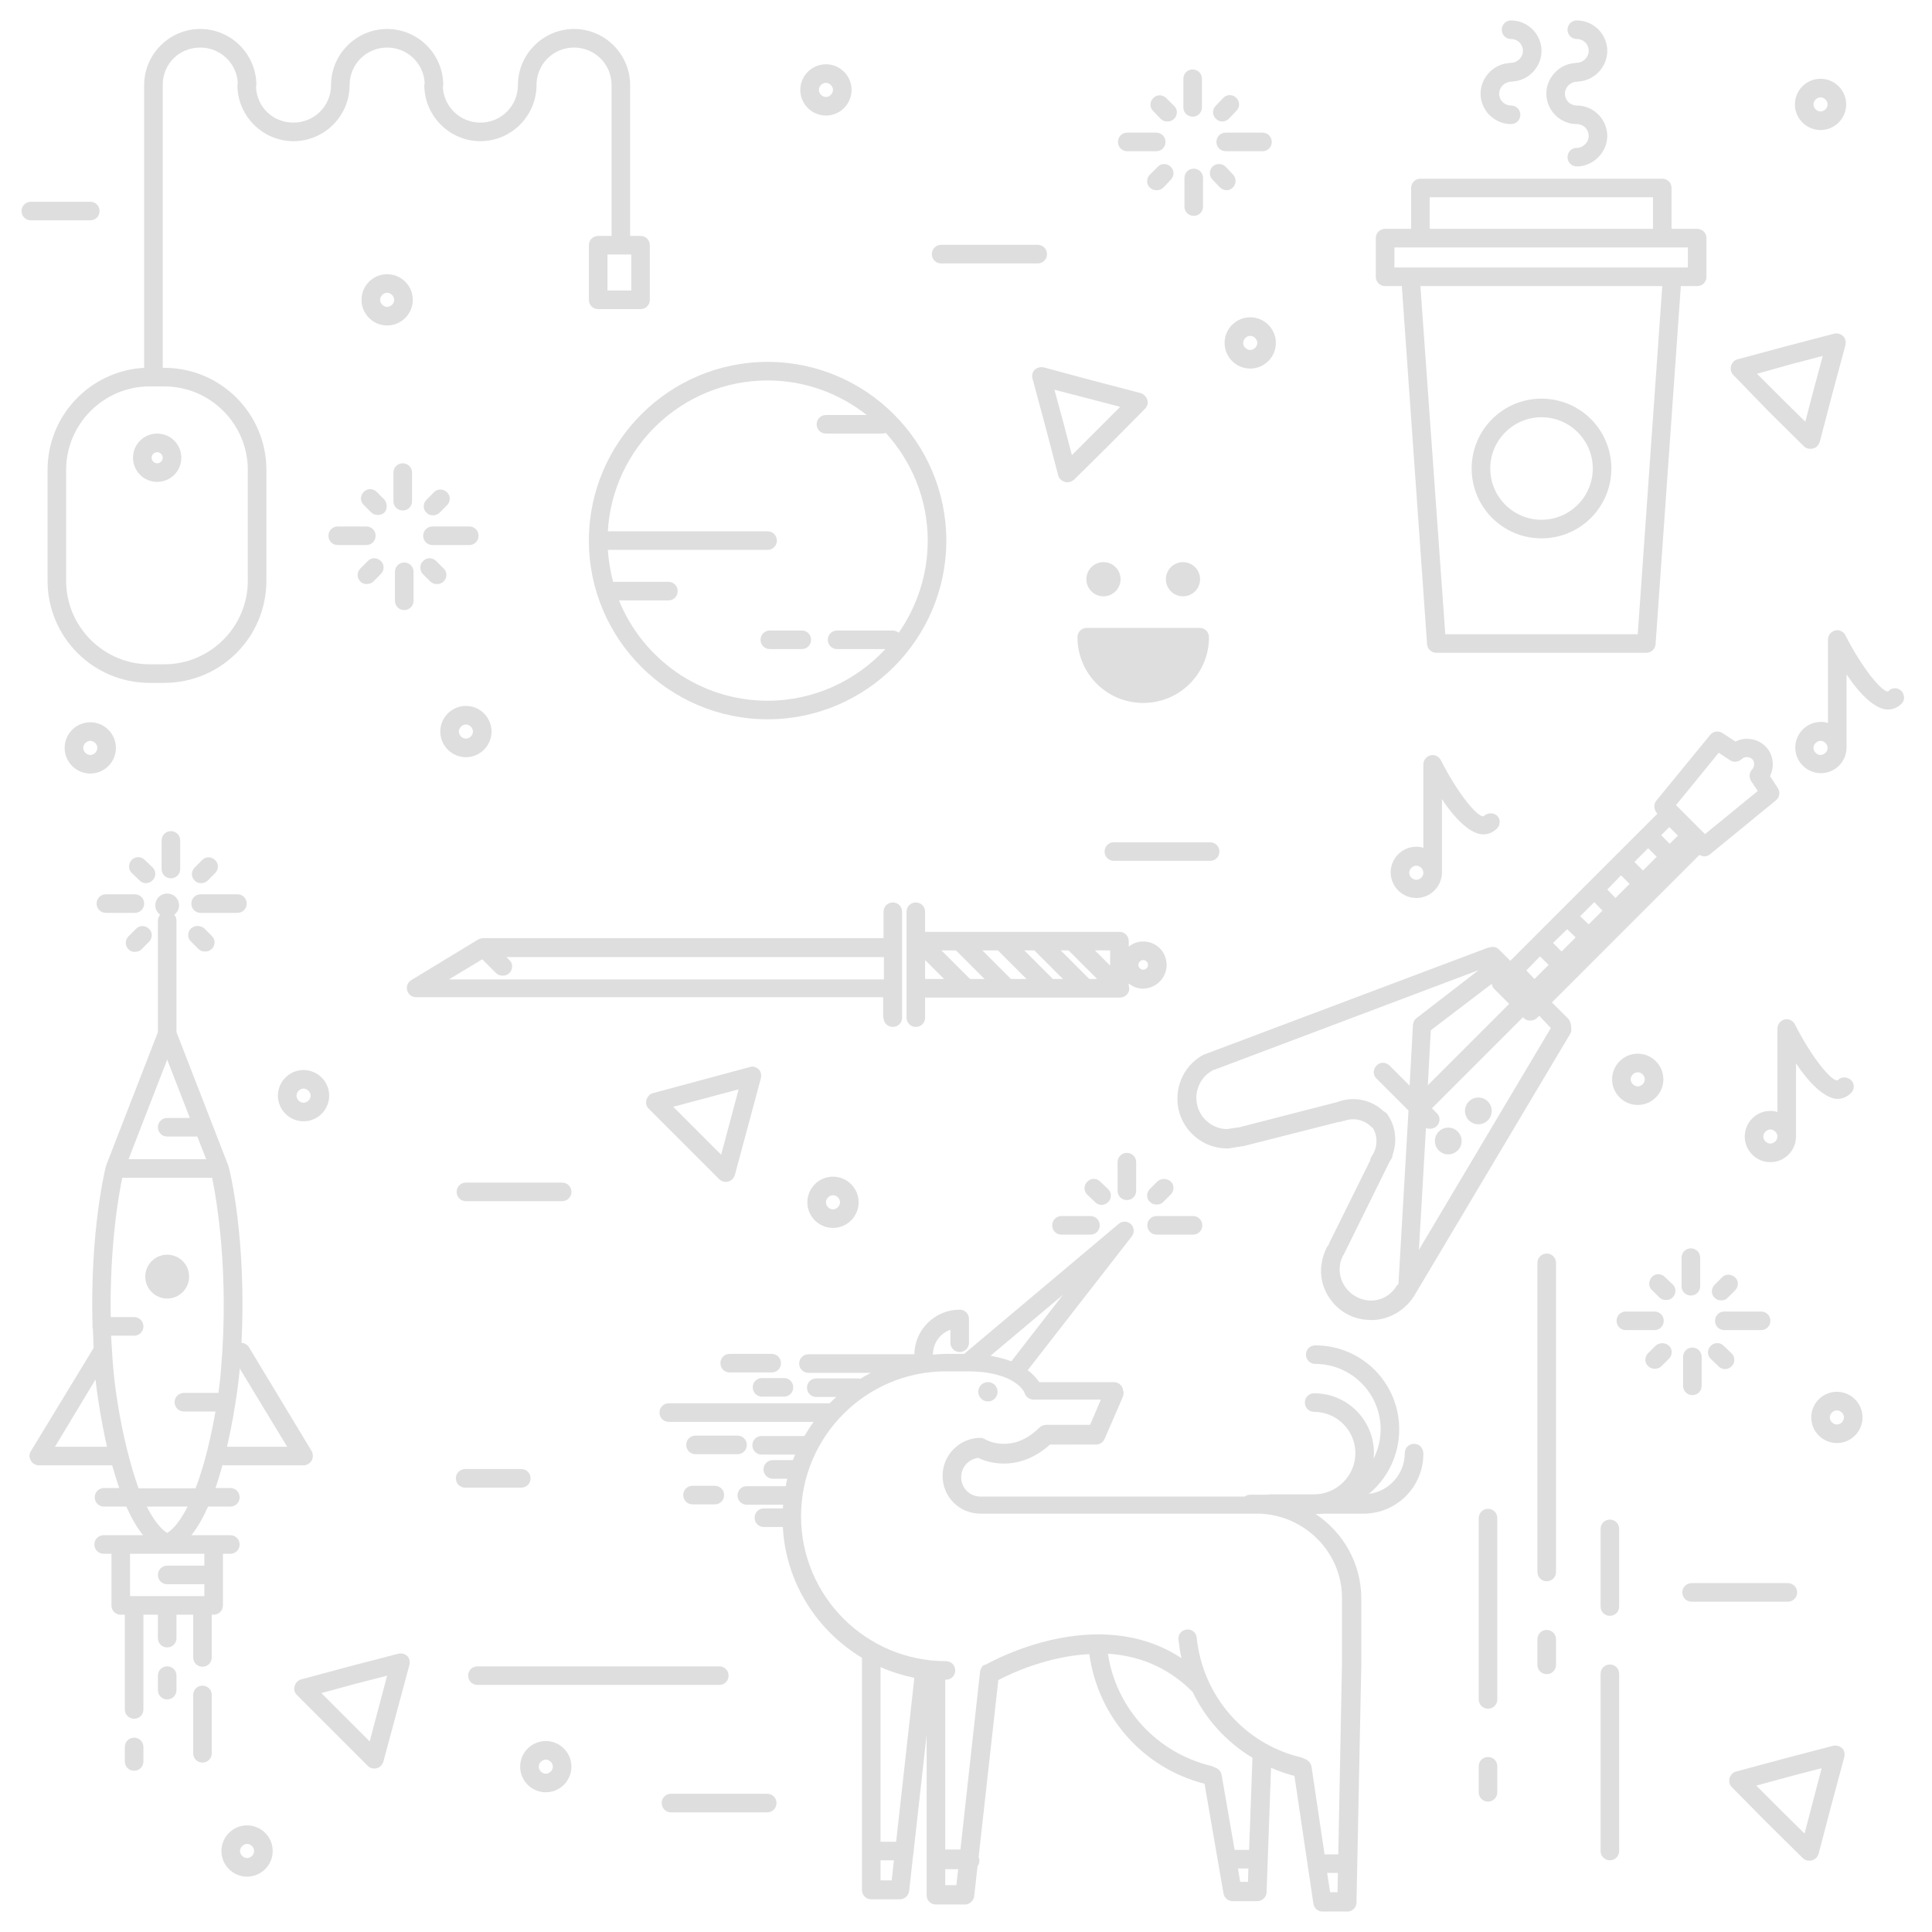 <?xml version="1.0" encoding="utf-8"?>
<!-- Generator: Adobe Illustrator 19.2.0, SVG Export Plug-In . SVG Version: 6.00 Build 0)  -->
<svg version="1.1" id="Layer_1" xmlns="http://www.w3.org/2000/svg" xmlns:xlink="http://www.w3.org/1999/xlink" x="0px" y="0px"
	 viewBox="0 0 520 520" style="enable-background:new 0 0 520 520;" xml:space="preserve">
<style type="text/css">
	.st0{opacity:0.15;}
	.st1{fill:#222222;}
</style>
<g class="st0">
	<path class="st1" d="M196.4,369.4h11.3c1.4,0,2.5-1.1,2.5-2.5s-1.1-2.5-2.5-2.5h-11.3c-1.4,0-2.5,1.1-2.5,2.5
		S195,369.4,196.4,369.4z"/>
	<path class="st1" d="M198.5,391.4c1.4,0,2.5-1.1,2.5-2.5s-1.1-2.5-2.5-2.5h-11.3c-1.4,0-2.5,1.1-2.5,2.5s1.1,2.5,2.5,2.5H198.5z"/>
	<path class="st1" d="M205.1,375.9h5.9c1.4,0,2.5-1.1,2.5-2.5s-1.1-2.5-2.5-2.5h-5.9c-1.4,0-2.5,1.1-2.5,2.5
		S203.7,375.9,205.1,375.9z"/>
	<path class="st1" d="M183.9,402.4c0,1.4,1.1,2.5,2.5,2.5h6c1.4,0,2.5-1.1,2.5-2.5s-1.1-2.5-2.5-2.5h-6
		C185,399.9,183.9,401,183.9,402.4z"/>
	<circle class="st1" cx="265.9" cy="374.6" r="2.6"/>
	<path class="st1" d="M285.7,327.3c-1.4,0-2.5,1.1-2.5,2.5s1.1,2.5,2.5,2.5h7.8c1.4,0,2.5-1.1,2.5-2.5s-1.1-2.5-2.5-2.5H285.7z"/>
	<path class="st1" d="M308.8,329.8c0,1.4,1.1,2.5,2.5,2.5h9.8c1.4,0,2.5-1.1,2.5-2.5s-1.1-2.5-2.5-2.5h-9.8
		C309.9,327.3,308.8,328.4,308.8,329.8z"/>
	<path class="st1" d="M300.8,312.8v7.7c0,1.4,1.1,2.5,2.5,2.5s2.5-1.1,2.5-2.5v-7.7c0-1.4-1.1-2.5-2.5-2.5S300.8,311.4,300.8,312.8z
		"/>
	<path class="st1" d="M311.5,318l-2,2c-1,1-1,2.6,0,3.5c0.5,0.5,1.1,0.7,1.8,0.7s1.3-0.2,1.8-0.7l2-2c1-1,1-2.6,0-3.5
		S312.5,317.1,311.5,318z"/>
	<path class="st1" d="M298.3,323.5c1-1,0.9-2.6-0.1-3.5l-2.1-2c-1-1-2.6-0.9-3.5,0.1c-1,1-0.9,2.6,0.1,3.5l2.1,2
		c0.5,0.5,1.1,0.7,1.7,0.7C297.2,324.3,297.8,324,298.3,323.5z"/>
	<path class="st1" d="M303.4,40.7h7.8c1.4,0,2.5-1.1,2.5-2.5s-1.1-2.5-2.5-2.5h-7.8c-1.4,0-2.5,1.1-2.5,2.5S302,40.7,303.4,40.7z"/>
	<path class="st1" d="M327.4,38.2c0,1.4,1.1,2.5,2.5,2.5h9.9c1.4,0,2.5-1.1,2.5-2.5s-1.1-2.5-2.5-2.5h-9.9
		C328.5,35.7,327.4,36.8,327.4,38.2z"/>
	<path class="st1" d="M321,31.4c1.4,0,2.5-1.1,2.5-2.5v-7.7c0-1.4-1.1-2.5-2.5-2.5s-2.5,1.1-2.5,2.5v7.7
		C318.5,30.3,319.6,31.4,321,31.4z"/>
	<path class="st1" d="M329,32.7c0.7,0,1.3-0.3,1.8-0.8l2-2.1c1-1,0.9-2.6-0.1-3.5c-1-1-2.6-0.9-3.5,0.1l-2,2.1c-1,1-0.9,2.6,0.1,3.5
		C327.8,32.5,328.4,32.7,329,32.7z"/>
	<path class="st1" d="M312.4,32c0.5,0.5,1.1,0.7,1.8,0.7s1.3-0.2,1.8-0.7c1-1,1-2.6,0-3.5l-2.1-2.1c-1-1-2.6-1-3.5,0
		c-1,1-1,2.6,0,3.5L312.4,32z"/>
	<path class="st1" d="M321.3,45.4c-1.4,0-2.5,1.1-2.5,2.5v7.7c0,1.4,1.1,2.5,2.5,2.5s2.5-1.1,2.5-2.5v-7.7
		C323.8,46.5,322.7,45.4,321.3,45.4z"/>
	<path class="st1" d="M315.1,48.4c1-1,1-2.6,0-3.5c-1-1-2.6-1-3.5,0l-2.1,2.1c-1,1-1,2.6,0,3.5c0.5,0.5,1.1,0.7,1.8,0.7
		s1.3-0.2,1.8-0.7L315.1,48.4z"/>
	<path class="st1" d="M328.3,50.4c0.5,0.5,1.2,0.8,1.8,0.8c0.6,0,1.2-0.2,1.7-0.7c1-1,1-2.5,0.1-3.5l-2-2.1c-1-1-2.5-1-3.5-0.1
		c-1,1-1,2.5-0.1,3.5L328.3,50.4z"/>
	<path class="st1" d="M447.8,355.5c0-1.4-1.1-2.5-2.5-2.5h-7.7c-1.4,0-2.5,1.1-2.5,2.5s1.1,2.5,2.5,2.5h7.7
		C446.7,358,447.8,356.9,447.8,355.5z"/>
	<path class="st1" d="M476.5,355.5c0-1.4-1.1-2.5-2.5-2.5h-9.9c-1.4,0-2.5,1.1-2.5,2.5s1.1,2.5,2.5,2.5h9.9
		C475.4,358,476.5,356.9,476.5,355.5z"/>
	<path class="st1" d="M455.1,348.7c1.4,0,2.5-1.1,2.5-2.5v-7.7c0-1.4-1.1-2.5-2.5-2.5s-2.5,1.1-2.5,2.5v7.7
		C452.6,347.6,453.7,348.7,455.1,348.7z"/>
	<path class="st1" d="M465,349.3l2-2c1-1,1-2.6,0-3.5s-2.6-1-3.5,0l-2,2c-1,1-1,2.6,0,3.5c0.5,0.5,1.1,0.7,1.8,0.7
		S464.5,349.8,465,349.3z"/>
	<path class="st1" d="M448.1,343.7c-1-1-2.6-1-3.5,0s-1,2.6,0,3.5l2,2c0.5,0.5,1.1,0.7,1.8,0.7s1.3-0.2,1.8-0.7c1-1,1-2.6,0-3.5
		L448.1,343.7z"/>
	<path class="st1" d="M455.5,362.7c-1.4,0-2.5,1.1-2.5,2.5v7.8c0,1.4,1.1,2.5,2.5,2.5s2.5-1.1,2.5-2.5v-7.8
		C458,363.8,456.9,362.7,455.5,362.7z"/>
	<path class="st1" d="M445.6,362.2l-2,2c-1,1-1,2.6,0,3.5c0.5,0.5,1.1,0.7,1.8,0.7s1.3-0.2,1.8-0.7l2-2c1-1,1-2.6,0-3.5
		S446.6,361.3,445.6,362.2z"/>
	<path class="st1" d="M460.5,365.8l2.1,2c0.5,0.5,1.1,0.7,1.7,0.7c0.7,0,1.3-0.3,1.8-0.8c1-1,0.9-2.6-0.1-3.5l-2.1-2
		c-1-1-2.6-0.9-3.5,0.1C459.4,363.3,459.5,364.9,460.5,365.8z"/>
	<path class="st1" d="M90.9,146.7h7.7c1.4,0,2.5-1.1,2.5-2.5s-1.1-2.5-2.5-2.5h-7.7c-1.4,0-2.5,1.1-2.5,2.5S89.5,146.7,90.9,146.7z"
		/>
	<path class="st1" d="M116.4,146.7h9.9c1.4,0,2.5-1.1,2.5-2.5s-1.1-2.5-2.5-2.5h-9.9c-1.4,0-2.5,1.1-2.5,2.5S115,146.7,116.4,146.7z
		"/>
	<path class="st1" d="M108.4,137.4c1.4,0,2.5-1.1,2.5-2.5v-7.7c0-1.4-1.1-2.5-2.5-2.5s-2.5,1.1-2.5,2.5v7.7
		C105.9,136.3,107,137.4,108.4,137.4z"/>
	<path class="st1" d="M116.5,138.7c0.6,0,1.3-0.2,1.8-0.7l2-2c1-1,1-2.6,0-3.5c-1-1-2.6-1-3.5,0l-2,2c-1,1-1,2.6,0,3.5
		C115.2,138.5,115.9,138.7,116.5,138.7z"/>
	<path class="st1" d="M103.4,134.4l-2-2c-1-1-2.6-1-3.5,0c-1,1-1,2.6,0,3.5l2,2c0.5,0.5,1.1,0.7,1.8,0.7s1.3-0.2,1.8-0.7
		C104.3,137,104.3,135.4,103.4,134.4z"/>
	<path class="st1" d="M108.8,164.2c1.4,0,2.5-1.1,2.5-2.5v-7.8c0-1.4-1.1-2.5-2.5-2.5s-2.5,1.1-2.5,2.5v7.8
		C106.3,163.1,107.4,164.2,108.8,164.2z"/>
	<path class="st1" d="M98.7,157.2c0.6,0,1.3-0.2,1.8-0.7l2-2c1-1,1-2.6,0-3.5c-1-1-2.6-1-3.5,0l-2,2c-1,1-1,2.6,0,3.5
		C97.4,157,98.1,157.2,98.7,157.2z"/>
	<path class="st1" d="M113.8,154.5l2,2c0.5,0.5,1.1,0.7,1.8,0.7s1.3-0.2,1.8-0.7c1-1,1-2.6,0-3.5l-2-2c-1-1-2.6-1-3.5,0
		C112.9,151.9,112.9,153.5,113.8,154.5z"/>
	<path class="st1" d="M28.5,245.7h7.8c1.4,0,2.5-1.1,2.5-2.5s-1.1-2.5-2.5-2.5h-7.8c-1.4,0-2.5,1.1-2.5,2.5S27.1,245.7,28.5,245.7z"
		/>
	<path class="st1" d="M66.4,243.2c0-1.4-1.1-2.5-2.5-2.5H54c-1.4,0-2.5,1.1-2.5,2.5s1.1,2.5,2.5,2.5h9.9
		C65.3,245.7,66.4,244.6,66.4,243.2z"/>
	<path class="st1" d="M43.5,226.2v7.7c0,1.4,1.1,2.5,2.5,2.5s2.5-1.1,2.5-2.5v-7.7c0-1.4-1.1-2.5-2.5-2.5S43.5,224.8,43.5,226.2z"/>
	<path class="st1" d="M54.1,237.7c0.6,0,1.3-0.2,1.8-0.7l2-2c1-1,1-2.6,0-3.5c-1-1-2.6-1-3.5,0l-2,2c-1,1-1,2.6,0,3.5
		C52.8,237.5,53.5,237.7,54.1,237.7z"/>
	<path class="st1" d="M41,233.4l-2.1-2c-1-1-2.6-0.9-3.5,0.1s-0.9,2.6,0.1,3.5l2.1,2c0.5,0.5,1.1,0.7,1.7,0.7c0.7,0,1.3-0.3,1.8-0.8
		C42.1,235.9,42,234.3,41,233.4z"/>
	<path class="st1" d="M36.3,256.2c0.6,0,1.3-0.2,1.8-0.7l2-2c1-1,1-2.6,0-3.5c-1-1-2.6-1-3.5,0l-2,2c-1,1-1,2.6,0,3.5
		C35,256,35.7,256.2,36.3,256.2z"/>
	<path class="st1" d="M51.4,249.9c-1,1-1,2.6,0,3.5l2,2c0.5,0.5,1.1,0.7,1.8,0.7s1.3-0.2,1.8-0.7c1-1,1-2.6,0-3.5l-2-2
		C54,249,52.4,249,51.4,249.9z"/>
	<path class="st1" d="M380.6,388.6c-1.4,0-2.5,1.1-2.5,2.5c0,5.6-4.2,10.3-9.7,11c5-4.1,8.2-10.4,8.2-17.4
		c0-12.5-10.1-22.6-22.6-22.6c-1.4,0-2.5,1.1-2.5,2.5s1.1,2.5,2.5,2.5c9.7,0,17.6,7.9,17.6,17.6c0,2.8-0.7,5.5-1.9,7.9
		c0-0.5,0.1-1,0.1-1.5c0-8.9-7.2-16.1-16.1-16.1c-1.4,0-2.5,1.1-2.5,2.5s1.1,2.5,2.5,2.5c6.1,0,11.1,5,11.1,11.1
		c0,6.1-5,11.1-11.1,11.1h-11.8c-0.2,0-0.4,0-0.7,0.1h-4.7c-0.6,0-1.1,0.2-1.5,0.5h-71.1c-2.9,0-5.2-2.3-5.2-5.2
		c0-2.7,2-4.9,4.6-5.2c3.9,1.9,11.8,3.2,19.3-3.6H295c1,0,1.9-0.6,2.3-1.5l4.9-11.3c0.2-0.6,0.3-1.2,0.1-1.7
		c-0.1-1.3-1.2-2.3-2.5-2.3h-20.1c-0.6-0.9-1.6-2.1-3.1-3.2l28-36c0.8-1,0.7-2.4-0.2-3.3c-0.9-0.9-2.4-0.9-3.3-0.1l-41.6,35h-4.8
		c-1.2,0-2.4,0.1-3.6,0.2c0-3.1,1.9-5.7,4.7-6.7v3.5c0,1.4,1.1,2.5,2.5,2.5s2.5-1.1,2.5-2.5v-6.4c0-1.4-1.1-2.5-2.5-2.5
		c-6.7,0-12.1,5.4-12.2,12c0,0,0,0,0,0h-28.5c-1.4,0-2.5,1.1-2.5,2.5s1.1,2.5,2.5,2.5h16.8c-0.9,0.5-1.9,1-2.8,1.6
		c-0.2,0-0.4-0.1-0.6-0.1h-11.3c-1.4,0-2.5,1.1-2.5,2.5s1.1,2.5,2.5,2.5h5.4c-0.6,0.5-1.2,1.1-1.8,1.7h-43.3c-1.4,0-2.5,1.1-2.5,2.5
		s1.1,2.5,2.5,2.5H219c-0.9,1.2-1.7,2.5-2.5,3.8H205c-1.4,0-2.5,1.1-2.5,2.5s1.1,2.5,2.5,2.5h9c-0.2,0.5-0.4,1-0.6,1.5H208
		c-1.4,0-2.5,1.1-2.5,2.5s1.1,2.5,2.5,2.5h3.9c-0.2,0.7-0.3,1.3-0.4,2H201c-1.4,0-2.5,1.1-2.5,2.5s1.1,2.5,2.5,2.5h9.8
		c0,0.3-0.1,0.7-0.1,1h-5.1c-1.4,0-2.5,1.1-2.5,2.5s1.1,2.5,2.5,2.5h5.1c0.8,15,9.2,27.9,21.3,35.2v62.5c0,1.4,1.1,2.5,2.5,2.5h7.7
		c1.3,0,2.3-1,2.5-2.2l1.1-10c0.1-0.2,0.1-0.4,0.1-0.6c0,0,0-0.1,0-0.1l3.5-31.3v43.1c0,1.4,1.1,2.5,2.5,2.5h7.8
		c1.3,0,2.3-1,2.5-2.2l0.9-8.1c0.3-0.4,0.5-0.9,0.5-1.5c0-0.4-0.1-0.7-0.2-1l5.3-47.6c3.2-1.7,13.1-6.4,24.5-7
		c2.3,16.9,14.5,30.7,31,34.9l5.1,29.5c0.2,1.2,1.2,2.1,2.5,2.1h6.6c1.3,0,2.5-1.1,2.5-2.4l1.2-33.5c2,0.9,4.1,1.6,6.3,2.2l5.1,34.4
		c0.2,1.2,1.2,2.1,2.5,2.1h6.6c1.4,0,2.5-1.1,2.5-2.4l1.3-64.4v-17.4c0-9.5-4.9-17.9-12.3-22.8h0.1c0.7,0,1.4,0,2.1-0.1H367
		c8.9,0,16.1-7.2,16.1-16.1C383.1,389.7,382,388.6,380.6,388.6z M272.2,366.4c-1.6-0.6-3.4-1.1-5.6-1.5l19.5-16.4L272.2,366.4z
		 M246.1,451.6l-4.9,44.1H237v-47C239.9,450,242.9,450.9,246.1,451.6z M237,506.1v-5.4h3.6l-0.6,5.4H237z M254.4,507.4v-4.3h3.5
		l-0.5,4.3H254.4z M333.8,506.5l-0.6-3.6h2.8l-0.1,3.6H333.8z M336.2,497.9h-3.9l-3.5-20.2c-0.2-1-1-1.8-1.9-2
		c-0.3-0.2-0.5-0.3-0.9-0.4c-14.6-3.5-25.6-15.5-27.8-30.2c7.7,0.5,15.7,3.2,22.6,10.1c0.1,0.1,0.1,0.1,0.2,0.2
		c3.5,7.3,9.1,13.5,16.1,17.7L336.2,497.9z M358,509.3l-0.8-5.2h2.9l-0.1,5.2H358z M361.2,430.1l0,17.3l-1,51.7h-3.7l-3.5-23.6
		c-0.2-1-0.9-1.8-1.9-2.1c-0.3-0.2-0.6-0.3-0.9-0.4c-15.3-3.6-26.5-16.6-28.1-32.2c-0.1-1.4-1.4-2.4-2.7-2.2
		c-1.4,0.1-2.4,1.4-2.2,2.7c0.2,1.7,0.4,3.4,0.8,5c-22.5-14.8-50.5,0.5-52.8,1.8c0,0,0,0-0.1,0c0,0-0.1,0-0.1,0c0,0,0,0-0.1,0
		c-0.1,0.1-0.2,0.1-0.3,0.2c0,0-0.1,0.1-0.1,0.1c-0.1,0.1-0.1,0.1-0.2,0.2c0,0.1-0.1,0.1-0.1,0.2c0,0.1-0.1,0.2-0.1,0.2
		c0,0.1-0.1,0.1-0.1,0.2c0,0.1-0.1,0.1-0.1,0.2c0,0.1,0,0.2-0.1,0.3c0,0.1,0,0.1,0,0.1l-5.3,48h-4.1v-45.7c0.1,0,0.1,0,0.2,0
		c1.4,0,2.5-1.1,2.5-2.5s-1.1-2.5-2.5-2.5c-21.5,0-39-17.5-39-39s17.5-39,39-39h5.7c13.1,0,15.5,5.7,15.5,5.9c0.3,1,1.3,1.7,2.4,1.7
		h18.1l-2.9,6.8h-11.8c-0.7,0-1.3,0.3-1.8,0.7c-7.3,7.3-14.4,3.4-14.6,3.2c-0.4-0.2-0.8-0.4-1.3-0.4c-5.6,0-10.2,4.6-10.2,10.2
		c0,5.7,4.5,10.2,10.2,10.2h75C351.2,407.8,361.2,417.8,361.2,430.1z"/>
	<path class="st1" d="M422.1,274.2l-4.4-4.4l39.7-39.7c0.4,0.2,0.8,0.4,1.3,0.4c0.6,0,1.1-0.2,1.6-0.6l17.7-14.5
		c1-0.8,1.2-2.2,0.5-3.3l-2.1-3.2c1.3-2.6,0.9-6-1.3-8.1c-2.2-2.1-5.5-2.5-8-1.2l-3.5-2.3c-1.1-0.7-2.5-0.5-3.3,0.5l-14.5,17.7
		c-0.8,1-0.7,2.4,0.2,3.4l0.1,0.1l-39.6,39.6l-3-3c-0.7-0.7-1.6-0.9-2.5-0.6c-0.2,0-0.4,0.1-0.6,0.1l-74.9,28.2l-0.3,0.1
		c-0.3,0.1-0.5,0.2-0.7,0.3c-0.2,0-0.4,0.1-0.6,0.2c-4.3,2.3-7,6.8-7,11.8c0,7.4,6,13.4,13.4,13.4c0.1,0,0.3,0,0.4,0l3.7-0.6
		c0.1,0,0.1,0,0.2,0l25.6-6.5c0.4,0,0.8-0.1,1.1-0.2c0.1-0.1,0.2-0.1,0.3-0.1c0,0,0.1,0,0.1,0l1-0.3c0,0,0.1,0,0.1,0
		c2.2-0.5,4.6,0.2,6.3,1.9c0.1,0.1,0.3,0.2,0.4,0.3c1.4,2.3,1.3,5.3-0.3,7.6c-0.2,0.3-0.4,0.7-0.4,1.1l-10.9,22l-0.4,0.9
		c-0.1,0.2-0.3,0.3-0.4,0.5c-0.6,1.3-1.1,2.6-1.3,3.9c-0.7,3.5,0.1,7.1,2.2,10c2,2.9,5.1,4.9,8.7,5.5c0.8,0.1,1.6,0.2,2.3,0.2
		c4.1,0,8-1.9,10.6-5.1c0.1-0.1,0.2-0.3,0.3-0.4l0,0c0.1-0.1,0.2-0.2,0.3-0.4l0.2-0.3c0,0,0-0.1,0.1-0.1l42.1-70.7
		c0.3-0.5,0.4-1.1,0.3-1.6C422.9,275.6,422.6,274.8,422.1,274.2z M417.4,276.7l-35.5,59.7l1.9-32.8c0.3,0.2,0.7,0.2,1.1,0.2
		c0.6,0,1.3-0.2,1.8-0.7c1-1,1-2.6,0-3.5l-1.3-1.3l24.5-24.5l0.2,0.2c0.5,0.5,1.1,0.7,1.8,0.7s1.3-0.3,1.8-0.7l0.6-0.6L417.4,276.7z
		 M414.5,257.4l2.3,2.3l-3.8,3.8l-2.2-2.3L414.5,257.4z M421.8,250.1l2.3,2.2l-3.8,3.8l-2.3-2.3L421.8,250.1z M429.1,242.8l2.2,2.3
		l-3.7,3.7l-2.3-2.2L429.1,242.8z M436.3,235.6l2.3,2.3l-3.8,3.8l-2.2-2.3L436.3,235.6z M443.6,228.3l2.3,2.3l-3.7,3.7l-2.3-2.3
		L443.6,228.3z M449.4,227.1l-2.3-2.3l2.2-2.2l2.3,2.3L449.4,227.1z M401.5,264.8c0.1,0.5,0.3,1,0.7,1.4l4,4l-21.9,21.9l0.8-14.8
		L401.5,264.8z M462.6,202.6l3,2c1,0.7,2.3,0.5,3.2-0.3c0.7-0.7,2-0.7,2.8,0c0.7,0.7,0.7,2,0,2.8c-0.8,0.8-0.9,2.1-0.3,3.1l1.8,2.7
		l-14.2,11.6l-7.8-7.8L462.6,202.6z M367.5,349.9c-4.6-0.9-7.6-5.2-6.8-9.7c0.1-0.7,0.4-1.5,0.8-2.3c0.1-0.1,0.2-0.3,0.3-0.5
		l12.2-24.7l0.5-0.8c0.2-0.3,0.3-0.6,0.3-1c1.3-3.7,0.9-7.7-1.4-11c-0.3-0.4-0.6-0.6-1-0.8c-3.4-3.2-8.2-4.1-12.4-2.5l-26.4,6.8
		l-3.4,0.5c-4.5-0.1-8.2-3.8-8.2-8.4c0-3.1,1.7-6,4.4-7.4c0,0,0.1-0.1,0.1-0.1c0,0,0,0,0,0l0.4-0.1c0.1,0,0.2-0.1,0.3-0.1l70.8-26.7
		L381.3,274c-0.6,0.4-0.9,1.1-1,1.8l-0.9,16.4l-5.4-5.4c-1-1-2.6-1-3.5,0c-1,1-1,2.6,0,3.5l8.6,8.6l-2.7,46.6l-0.3,0.4l-0.1,0.1
		c-0.2,0.2-0.4,0.5-0.5,0.7c0,0,0,0,0,0C373.6,349.3,370.5,350.5,367.5,349.9z"/>
	<circle class="st1" cx="389.8" cy="307.1" r="3.6"/>
	<circle class="st1" cx="397.9" cy="299" r="3.6"/>
	<path class="st1" d="M328.2,229.2c0-1.4-1.1-2.5-2.5-2.5h-25.9c-1.4,0-2.5,1.1-2.5,2.5s1.1,2.5,2.5,2.5h25.9
		C327.1,231.7,328.2,230.6,328.2,229.2z"/>
	<path class="st1" d="M24.3,59.3c1.4,0,2.5-1.1,2.5-2.5s-1.1-2.5-2.5-2.5h-16c-1.4,0-2.5,1.1-2.5,2.5s1.1,2.5,2.5,2.5H24.3z"/>
	<path class="st1" d="M196.1,451c0-1.4-1.1-2.5-2.5-2.5h-65.1c-1.4,0-2.5,1.1-2.5,2.5s1.1,2.5,2.5,2.5h65.1
		C195,453.5,196.1,452.4,196.1,451z"/>
	<path class="st1" d="M125.4,318.3c-1.4,0-2.5,1.1-2.5,2.5s1.1,2.5,2.5,2.5h25.9c1.4,0,2.5-1.1,2.5-2.5s-1.1-2.5-2.5-2.5H125.4z"/>
	<path class="st1" d="M483.7,428.6c0-1.4-1.1-2.5-2.5-2.5h-25.9c-1.4,0-2.5,1.1-2.5,2.5s1.1,2.5,2.5,2.5h25.9
		C482.6,431.1,483.7,430,483.7,428.6z"/>
	<path class="st1" d="M206.5,482.8h-25.9c-1.4,0-2.5,1.1-2.5,2.5s1.1,2.5,2.5,2.5h25.9c1.4,0,2.5-1.1,2.5-2.5
		S207.9,482.8,206.5,482.8z"/>
	<path class="st1" d="M253.3,70.9h26c1.4,0,2.5-1.1,2.5-2.5s-1.1-2.5-2.5-2.5h-26c-1.4,0-2.5,1.1-2.5,2.5S251.9,70.9,253.3,70.9z"/>
	<path class="st1" d="M142.8,397.9c0-1.4-1.1-2.5-2.5-2.5h-15.1c-1.4,0-2.5,1.1-2.5,2.5s1.1,2.5,2.5,2.5h15.1
		C141.7,400.4,142.8,399.3,142.8,397.9z"/>
	<path class="st1" d="M511.8,186c-1-1-2.6-1-3.5,0c-0.1,0.1-0.1,0.1-0.1,0.1c-1.6,0.3-7.1-6.4-11.5-15.1c-0.5-1-1.7-1.6-2.8-1.3
		c-1.1,0.3-1.9,1.3-1.9,2.4v22.5c-0.6-0.2-1.2-0.3-1.9-0.3c-3.8,0-6.9,3.1-6.9,6.9s3.1,6.9,6.9,6.9s6.9-3.1,6.9-6.9v-19.7
		c5.3,8,9.1,9.2,10.3,9.4c1.7,0.3,3.3-0.3,4.5-1.5C512.7,188.6,512.7,187,511.8,186z M490,203.2c-1,0-1.9-0.9-1.9-1.9
		s0.9-1.9,1.9-1.9s1.9,0.9,1.9,1.9S491,203.2,490,203.2z"/>
	<path class="st1" d="M399.4,219.6c-0.1,0.1-0.1,0.1-0.1,0.1c-1.7,0.3-7.1-6.4-11.5-15.1c-0.5-1-1.7-1.6-2.8-1.3
		c-1.1,0.3-1.9,1.3-1.9,2.4v22.5c-0.6-0.2-1.2-0.3-1.9-0.3c-3.8,0-6.9,3.1-6.9,6.9s3.1,6.9,6.9,6.9s6.9-3.1,6.9-6.9v-19.7
		c5.3,8,9.1,9.2,10.3,9.4c1.7,0.3,3.3-0.3,4.5-1.5c1-1,1-2.6,0-3.5C402,218.7,400.4,218.7,399.4,219.6z M381.2,236.8
		c-1,0-1.9-0.9-1.9-1.9s0.9-1.9,1.9-1.9c1,0,1.9,0.9,1.9,1.9S382.2,236.8,381.2,236.8z"/>
	<path class="st1" d="M483.4,305.9v-19.7c5.3,8,9.1,9.2,10.3,9.5c1.7,0.3,3.3-0.3,4.5-1.5c1-1,1-2.6,0-3.5s-2.6-1-3.5,0
		c-0.1,0.1-0.1,0.1-0.1,0.1c-1.7,0.3-7.1-6.4-11.5-15.1c-0.5-1-1.7-1.6-2.8-1.3c-1.1,0.3-1.9,1.3-1.9,2.4v22.5
		c-0.6-0.2-1.2-0.3-1.9-0.3c-3.8,0-6.9,3.1-6.9,6.9s3.1,6.9,6.9,6.9S483.4,309.7,483.4,305.9z M474.6,305.9c0-1,0.9-1.9,1.9-1.9
		s1.9,0.9,1.9,1.9c0,1-0.9,1.9-1.9,1.9S474.6,306.9,474.6,305.9z"/>
	<path class="st1" d="M336.5,85.4c-3.8,0-6.9,3.1-6.9,6.9s3.1,6.9,6.9,6.9s6.9-3.1,6.9-6.9S340.3,85.4,336.5,85.4z M336.5,94.2
		c-1,0-1.9-0.9-1.9-1.9s0.9-1.9,1.9-1.9s1.9,0.9,1.9,1.9S337.5,94.2,336.5,94.2z"/>
	<path class="st1" d="M494.4,374.6c-3.8,0-6.9,3.1-6.9,6.9s3.1,6.9,6.9,6.9s6.9-3.1,6.9-6.9S498.2,374.6,494.4,374.6z M494.4,383.4
		c-1,0-1.9-0.9-1.9-1.9s0.9-1.9,1.9-1.9c1,0,1.9,0.9,1.9,1.9S495.4,383.4,494.4,383.4z"/>
	<path class="st1" d="M433.9,290.5c0,3.8,3.1,6.9,6.9,6.9s6.9-3.1,6.9-6.9s-3.1-6.9-6.9-6.9S433.9,286.7,433.9,290.5z M442.7,290.5
		c0,1-0.9,1.9-1.9,1.9c-1,0-1.9-0.9-1.9-1.9s0.9-1.9,1.9-1.9C441.8,288.6,442.7,289.5,442.7,290.5z"/>
	<path class="st1" d="M81.7,288c-3.8,0-6.9,3.1-6.9,6.9s3.1,6.9,6.9,6.9s6.9-3.1,6.9-6.9S85.5,288,81.7,288z M81.7,296.8
		c-1,0-1.9-0.9-1.9-1.9c0-1,0.9-1.9,1.9-1.9s1.9,0.9,1.9,1.9C83.6,295.9,82.7,296.8,81.7,296.8z"/>
	<path class="st1" d="M125.4,203.8c3.8,0,6.9-3.1,6.9-6.9s-3.1-6.9-6.9-6.9s-6.9,3.1-6.9,6.9S121.6,203.8,125.4,203.8z M125.4,195
		c1,0,1.9,0.9,1.9,1.9s-0.9,1.9-1.9,1.9s-1.9-0.9-1.9-1.9S124.4,195,125.4,195z"/>
	<path class="st1" d="M217.3,323.6c0,3.8,3.1,6.9,6.9,6.9s6.9-3.1,6.9-6.9s-3.1-6.9-6.9-6.9S217.3,319.8,217.3,323.6z M226.1,323.6
		c0,1-0.9,1.9-1.9,1.9s-1.9-0.9-1.9-1.9c0-1,0.9-1.9,1.9-1.9S226.1,322.6,226.1,323.6z"/>
	<path class="st1" d="M66.5,491.3c-3.8,0-6.9,3.1-6.9,6.9s3.1,6.9,6.9,6.9s6.9-3.1,6.9-6.9S70.3,491.3,66.5,491.3z M66.5,500.1
		c-1,0-1.9-0.9-1.9-1.9c0-1,0.9-1.9,1.9-1.9s1.9,0.9,1.9,1.9C68.4,499.2,67.5,500.1,66.5,500.1z"/>
	<path class="st1" d="M31.2,201.3c0-3.8-3.1-6.9-6.9-6.9s-6.9,3.1-6.9,6.9s3.1,6.9,6.9,6.9S31.2,205.1,31.2,201.3z M24.3,203.2
		c-1,0-1.9-0.9-1.9-1.9s0.9-1.9,1.9-1.9s1.9,0.9,1.9,1.9S25.3,203.2,24.3,203.2z"/>
	<path class="st1" d="M490,35c3.8,0,6.9-3.1,6.9-6.9s-3.1-6.9-6.9-6.9s-6.9,3.1-6.9,6.9S486.2,35,490,35z M490,26.2
		c1,0,1.9,0.9,1.9,1.9S491,30,490,30s-1.9-0.9-1.9-1.9S489,26.2,490,26.2z"/>
	<path class="st1" d="M111.1,80.7c0-3.8-3.1-6.9-6.9-6.9s-6.9,3.1-6.9,6.9s3.1,6.9,6.9,6.9S111.1,84.5,111.1,80.7z M102.3,80.7
		c0-1,0.9-1.9,1.9-1.9s1.9,0.9,1.9,1.9s-0.9,1.9-1.9,1.9S102.3,81.7,102.3,80.7z"/>
	<path class="st1" d="M146.9,468.6c-3.8,0-6.9,3.1-6.9,6.9s3.1,6.9,6.9,6.9s6.9-3.1,6.9-6.9S150.7,468.6,146.9,468.6z M146.9,477.4
		c-1,0-1.9-0.9-1.9-1.9s0.9-1.9,1.9-1.9s1.9,0.9,1.9,1.9S147.9,477.4,146.9,477.4z"/>
	<path class="st1" d="M222.3,31.1c3.8,0,6.9-3.1,6.9-6.9s-3.1-6.9-6.9-6.9s-6.9,3.1-6.9,6.9S218.5,31.1,222.3,31.1z M222.3,22.3
		c1,0,1.9,0.9,1.9,1.9s-0.9,1.9-1.9,1.9s-1.9-0.9-1.9-1.9S221.3,22.3,222.3,22.3z"/>
	<path class="st1" d="M237.8,273.9c0,1.4,1.1,2.5,2.5,2.5s2.5-1.1,2.5-2.5v-28.5c0-1.4-1.1-2.5-2.5-2.5s-2.5,1.1-2.5,2.5v7.1H130.2
		c0,0,0,0,0,0c-0.2,0-0.4,0-0.6,0.1c-0.1,0-0.1,0-0.2,0c-0.2,0.1-0.3,0.1-0.5,0.2c0,0-0.1,0-0.1,0l-18.1,11c-1,0.6-1.4,1.7-1.1,2.8
		c0.3,1.1,1.3,1.8,2.4,1.8h125.7V273.9z M121,263.5l8.8-5.3l3.7,3.7c0.5,0.5,1.1,0.7,1.8,0.7s1.3-0.2,1.8-0.7c1-1,1-2.6,0-3.5
		l-0.8-0.8h101.6v6H121z"/>
	<path class="st1" d="M314,259.7c0-3.5-2.8-6.3-6.3-6.3c-1.5,0-2.8,0.5-3.9,1.4v-1.5c0-1.4-1.1-2.5-2.5-2.5H249v-5.4
		c0-1.4-1.1-2.5-2.5-2.5s-2.5,1.1-2.5,2.5v7.9V266v7.9c0,1.4,1.1,2.5,2.5,2.5s2.5-1.1,2.5-2.5v-5.4h52.3c0,0,0,0,0,0c0,0,0,0,0.1,0
		c0.6,0,1.3-0.2,1.8-0.7c0.7-0.7,0.9-1.6,0.6-2.4v-0.7c1.1,0.9,2.4,1.4,3.9,1.4C311.2,266,314,263.2,314,259.7z M298.8,259.9
		l-4.1-4.1h4.1V259.9z M293.2,263.5l-7.7-7.7h2.1l7.7,7.7H293.2z M283.4,263.5l-7.7-7.7h2.7l7.7,7.7H283.4z M272.1,263.5l-7.7-7.7
		h4.2l7.7,7.7H272.1z M261.1,263.5l-7.7-7.7h3.9l7.7,7.7H261.1z M249,258.4l5.1,5.1H249V258.4z M306.4,259.7c0-0.7,0.6-1.3,1.3-1.3
		s1.3,0.6,1.3,1.3s-0.6,1.3-1.3,1.3S306.4,260.4,306.4,259.7z"/>
	<path class="st1" d="M158.5,145.5c0,26.5,21.6,48.1,48.1,48.1s48.1-21.6,48.1-48.1s-21.6-48.1-48.1-48.1S158.5,119,158.5,145.5z
		 M206.6,102.4c10.1,0,19.3,3.5,26.7,9.3h-11c-1.4,0-2.5,1.1-2.5,2.5s1.1,2.5,2.5,2.5h15.1c0.4,0,0.7-0.1,1-0.2
		c7,7.7,11.3,17.9,11.3,29c0,9.2-2.9,17.7-7.8,24.8c-0.4-0.3-1-0.6-1.6-0.6h-15c-1.4,0-2.5,1.1-2.5,2.5s1.1,2.5,2.5,2.5h13
		c-7.9,8.5-19.2,13.9-31.7,13.9c-18.1,0-33.6-11.2-40-27h13.3c1.4,0,2.5-1.1,2.5-2.5s-1.1-2.5-2.5-2.5H165c-0.7-2.8-1.2-5.6-1.4-8.6
		h43c1.4,0,2.5-1.1,2.5-2.5s-1.1-2.5-2.5-2.5h-43C164.9,120.4,183.7,102.4,206.6,102.4z"/>
	<path class="st1" d="M204.7,172.2c0,1.4,1.1,2.5,2.5,2.5h8.6c1.4,0,2.5-1.1,2.5-2.5s-1.1-2.5-2.5-2.5h-8.6
		C205.8,169.7,204.7,170.8,204.7,172.2z"/>
	<path class="st1" d="M12.8,126.5v29.8c0,15.2,12.3,27.5,27.5,27.5h3.9c15.2,0,27.5-12.3,27.5-27.5v-29.8
		c0-15.2-12.3-27.5-27.5-27.5h-0.4V22.9c0-5.7,4.4-10.1,10.1-10.1c5.4,0,9.8,4.2,10.1,9.5c0,0.2-0.1,0.4-0.1,0.6
		C63.9,31.2,70.7,38,79,38s15.1-6.8,15.1-15.1c0-5.6,4.5-10.1,10.1-10.1c5.4,0,9.8,4.2,10.1,9.5c0,0.2-0.1,0.4-0.1,0.6
		c0,8.3,6.8,15.1,15.1,15.1s15.1-6.8,15.1-15.1c0-5.6,4.5-10.1,10.1-10.1s10.1,4.5,10.1,10.1v40.6H161c-1.4,0-2.5,1.1-2.5,2.5v14.7
		c0,1.4,1.1,2.5,2.5,2.5h11.4c1.4,0,2.5-1.1,2.5-2.5V66c0-1.4-1.1-2.5-2.5-2.5h-2.8V22.9c0-8.3-6.8-15.1-15.1-15.1
		s-15.1,6.8-15.1,15.1c0,5.6-4.5,10.1-10.1,10.1c-5.4,0-9.8-4.2-10.1-9.5c0-0.2,0.1-0.4,0.1-0.6c0-8.3-6.8-15.1-15.1-15.1
		s-15.1,6.8-15.1,15.1C89.1,28.5,84.6,33,79,33c-5.5,0-9.8-4.1-10.1-9.5c0-0.2,0.1-0.4,0.1-0.6c0-8.3-6.8-15.1-15.1-15.1
		s-15.1,6.8-15.1,15.1V99C24.3,99.8,12.8,111.8,12.8,126.5z M169.9,78.2h-6.4v-9.7h6.4V78.2z M66.7,126.5v29.8
		c0,12.4-10.1,22.5-22.5,22.5h-3.9c-12.4,0-22.5-10.1-22.5-22.5v-29.8c0-12.4,10.1-22.5,22.5-22.5h3.9
		C56.6,104,66.7,114.1,66.7,126.5z"/>
	<path class="st1" d="M35.8,123.2c0,3.6,2.9,6.5,6.5,6.5s6.5-2.9,6.5-6.5s-2.9-6.5-6.5-6.5S35.8,119.6,35.8,123.2z M42.3,121.7
		c0.8,0,1.5,0.7,1.5,1.5s-0.7,1.5-1.5,1.5s-1.5-0.7-1.5-1.5S41.5,121.7,42.3,121.7z"/>
	<path class="st1" d="M424.4,33.4c1.8,0,3.2,1.4,3.2,3.2c0,1.7-1.5,3.2-3.2,3.2c-1.4,0-2.5,1.1-2.5,2.5s1.1,2.5,2.5,2.5
		c4.4,0,8.2-3.8,8.2-8.2c0-4.5-3.7-8.2-8.2-8.2c-1.8,0-3.2-1.4-3.2-3.2c0-1.7,1.5-3.2,3.2-3.2c0.3,0,0.5-0.1,0.8-0.1
		c4.1-0.4,7.4-4,7.4-8.2c0-4.5-3.7-8.2-8.2-8.2c-1.4,0-2.5,1.1-2.5,2.5s1.1,2.5,2.5,2.5c1.8,0,3.2,1.4,3.2,3.2
		c0,1.7-1.5,3.2-3.2,3.2c-0.3,0-0.5,0.1-0.8,0.1c-4.1,0.4-7.4,4-7.4,8.2C416.2,29.7,419.9,33.4,424.4,33.4z"/>
	<path class="st1" d="M406.7,33.4c1.4,0,2.5-1.1,2.5-2.5s-1.1-2.5-2.5-2.5c-1.8,0-3.2-1.4-3.2-3.2c0-1.7,1.5-3.2,3.2-3.2
		c0.3,0,0.5-0.1,0.8-0.1c4.1-0.4,7.4-4,7.4-8.2c0-4.5-3.7-8.2-8.2-8.2c-1.4,0-2.5,1.1-2.5,2.5s1.1,2.5,2.5,2.5
		c1.8,0,3.2,1.4,3.2,3.2c0,1.7-1.5,3.2-3.2,3.2c-0.3,0-0.5,0.1-0.8,0.1c-4.1,0.4-7.4,4-7.4,8.2C398.5,29.7,402.2,33.4,406.7,33.4z"
		/>
	<path class="st1" d="M292.5,169c-1.4,0-2.5,1.1-2.5,2.5c0,9.8,7.9,17.7,17.7,17.7s17.7-7.9,17.7-17.7c0-1.4-1.1-2.5-2.5-2.5H292.5z
		"/>
	<circle class="st1" cx="297" cy="155.9" r="4.6"/>
	<circle class="st1" cx="318.4" cy="155.9" r="4.6"/>
	<path class="st1" d="M372.8,77h4.5l6.8,96.4c0.1,1.3,1.2,2.3,2.5,2.3h56.5c1.3,0,2.4-1,2.5-2.3l6.8-96.4h4.4c1.4,0,2.5-1.1,2.5-2.5
		V64.1c0-1.4-1.1-2.5-2.5-2.5h-6.9v-11c0-1.4-1.1-2.5-2.5-2.5h-65.1c-1.4,0-2.5,1.1-2.5,2.5v11h-7c-1.4,0-2.5,1.1-2.5,2.5v10.4
		C370.3,75.9,371.4,77,372.8,77z M440.8,170.7h-51.8L382.3,77h65.1L440.8,170.7z M384.8,53.1h60.1v8.5h-60.1V53.1z M375.3,66.6h7
		h65.1h6.9V72h-4.2h-70.5h-4.3V66.6z"/>
	<path class="st1" d="M414.9,144.9c10.4,0,18.8-8.4,18.8-18.8c0-10.4-8.4-18.8-18.8-18.8c-10.4,0-18.8,8.4-18.8,18.8
		C396.1,136.5,404.5,144.9,414.9,144.9z M414.9,112.3c7.6,0,13.8,6.2,13.8,13.8s-6.2,13.8-13.8,13.8s-13.8-6.2-13.8-13.8
		S407.3,112.3,414.9,112.3z"/>
	<path class="st1" d="M196,318c0.9-0.2,1.5-0.9,1.8-1.8l7-26c0.2-0.9,0-1.8-0.6-2.4c-0.6-0.6-1.6-0.9-2.4-0.6l-26,7
		c-0.9,0.2-1.5,0.9-1.8,1.8s0,1.8,0.6,2.4l19,19c0.5,0.5,1.1,0.7,1.8,0.7C195.6,318.1,195.8,318.1,196,318z M181.2,297.9l17.6-4.7
		l-4.7,17.6L181.2,297.9z"/>
	<path class="st1" d="M493.3,469.9l-13,3.4l-13,3.5c-0.9,0.2-1.5,0.9-1.8,1.8c-0.2,0.9,0,1.8,0.6,2.4l9.5,9.6l9.6,9.5
		c0.5,0.5,1.1,0.7,1.8,0.7c0.2,0,0.4,0,0.7-0.1c0.9-0.2,1.5-0.9,1.8-1.8l3.4-13l3.5-13c0.2-0.9,0-1.8-0.6-2.4
		C495,469.9,494.1,469.7,493.3,469.9z M488,484.7l-2.3,8.8l-6.5-6.4l-6.5-6.5l8.8-2.4l8.8-2.3L488,484.7z"/>
	<path class="st1" d="M475.9,110.6l9.6,9.5c0.5,0.5,1.1,0.7,1.8,0.7c0.2,0,0.4,0,0.7-0.1c0.9-0.2,1.5-0.9,1.8-1.8l3.4-13l3.5-13
		c0.2-0.9,0-1.8-0.6-2.4c-0.6-0.6-1.5-0.9-2.4-0.7l-13,3.4l-13,3.5c-0.9,0.2-1.5,0.9-1.8,1.8c-0.2,0.9,0,1.8,0.6,2.4L475.9,110.6z
		 M481.8,98.1l8.8-2.3l-2.4,8.9l-2.3,8.8l-6.5-6.4l-6.5-6.5L481.8,98.1z"/>
	<path class="st1" d="M107.2,445.1l-13.1,3.4l-13,3.5c-0.9,0.2-1.5,0.9-1.8,1.8s0,1.8,0.6,2.4L99,475.3c0.5,0.5,1.1,0.7,1.8,0.7
		c0.2,0,0.4,0,0.6-0.1c0.9-0.2,1.5-0.9,1.8-1.8l7-26c0.2-0.9,0-1.8-0.6-2.4C108.9,445.1,108,444.9,107.2,445.1z M99.5,468.7l-13-13
		l8.8-2.4l8.9-2.3L99.5,468.7z"/>
	<path class="st1" d="M278.5,99.5c-0.6,0.6-0.9,1.6-0.6,2.4l3.5,13l3.4,13c0.2,0.9,0.9,1.5,1.8,1.8c0.2,0.1,0.4,0.1,0.7,0.1
		c0.6,0,1.3-0.3,1.8-0.7l9.6-9.5l9.5-9.6c0.6-0.6,0.9-1.6,0.6-2.4s-0.9-1.5-1.8-1.8l-13-3.4l-13-3.5
		C280.1,98.7,279.2,98.9,278.5,99.5z M292.7,107.2l8.8,2.3L295,116l-6.5,6.5l-2.3-8.8l-2.4-8.8L292.7,107.2z"/>
	<circle class="st1" cx="45" cy="343.6" r="5.9"/>
	<path class="st1" d="M60,418.2h2c1.4,0,2.5-1.1,2.5-2.5s-1.1-2.5-2.5-2.5h-4.5h-6c1.7-2.1,3.2-4.8,4.5-7.7h6c1.4,0,2.5-1.1,2.5-2.5
		s-1.1-2.5-2.5-2.5h-4c0.7-2,1.3-4.1,1.9-6.2c0.2,0,0.3,0.1,0.5,0.1h21.3c0.9,0,1.7-0.5,2.2-1.3c0.4-0.8,0.4-1.7,0-2.5l-16.9-28
		c-0.4-0.7-1.2-1.1-2-1.2c1.4-28-3.2-46.7-3.5-47.5c0-0.1,0-0.1-0.1-0.2c0,0,0-0.1,0-0.1l-13.9-35.8v-30c0-0.6-0.2-1.1-0.6-1.6
		c0.8-0.6,1.3-1.5,1.3-2.5c0-1.8-1.4-3.2-3.2-3.2s-3.2,1.4-3.2,3.2c0,1,0.5,1.9,1.3,2.5c-0.3,0.4-0.6,1-0.6,1.6v30l-13.9,35.8
		c0,0,0,0.1,0,0.1c0,0.1,0,0.1-0.1,0.2c-0.2,0.8-4.3,17.4-3.6,42.8c0,0.1,0,0.2,0,0.4c0,0.2,0,0.4,0.1,0.5c0.1,1.7,0.1,3.4,0.2,5.2
		L8.3,390.6c-0.5,0.8-0.5,1.7,0,2.5c0.4,0.8,1.3,1.3,2.2,1.3h19.7c0.6,2.1,1.2,4.1,1.9,6.1h-4.1c-1.4,0-2.5,1.1-2.5,2.5
		s1.1,2.5,2.5,2.5H34c1.3,2.9,2.8,5.6,4.5,7.7h-6h-4.6c-1.4,0-2.5,1.1-2.5,2.5s1.1,2.5,2.5,2.5H30v13.9c0,1.4,1.1,2.5,2.5,2.5h1.1
		v25.5c0,1.4,1.1,2.5,2.5,2.5s2.5-1.1,2.5-2.5v-25.5h3.9v6.3c0,1.4,1.1,2.5,2.5,2.5s2.5-1.1,2.5-2.5v-6.3H52v11.5
		c0,1.4,1.1,2.5,2.5,2.5s2.5-1.1,2.5-2.5v-11.5h0.5c1.4,0,2.5-1.1,2.5-2.5V418.2z M77.3,389.4H61.1c2.5-10.7,3.4-20.4,3.4-20.6
		c0-0.2,0-0.3,0-0.5L77.3,389.4z M45,285.2l6.1,15.7H45c-1.4,0-2.5,1.1-2.5,2.5s1.1,2.5,2.5,2.5h8.1l2.4,6.1H34.6L45,285.2z
		 M14.8,389.4l10.9-18.1c0.4,3.6,1.4,10.6,3.1,18.1H14.8z M35.3,394.3c-2.7-9.4-4.3-19.8-4.8-25.9c-0.3-3.1-0.4-6-0.6-8.9h6.2
		c1.4,0,2.5-1.1,2.5-2.5s-1.1-2.5-2.5-2.5h-6.3c-0.3-18.9,2.1-32.7,3.1-37.5h24.2c1.2,5.9,4.6,25.4,2.4,51.4c-0.1,1.8-0.4,4-0.7,6.5
		c-0.2,0-0.3,0-0.5,0h-8.8c-1.4,0-2.5,1.1-2.5,2.5s1.1,2.5,2.5,2.5H58c-0.8,4.6-1.9,9.7-3.3,14.5c-0.7,2.3-1.3,4.3-2.1,6.2H37.3
		C36.6,398.6,35.9,396.5,35.3,394.3z M50.5,405.5c-1.8,3.5-3.6,5.9-5.5,7.1c-1.9-1.2-3.7-3.6-5.5-7.1H50.5z M55,418.2v3.2H45
		c-1.4,0-2.5,1.1-2.5,2.5s1.1,2.5,2.5,2.5h10v3.2H35v-11.4H55z"/>
	<path class="st1" d="M36.1,467.7c-1.4,0-2.5,1.1-2.5,2.5v3.9c0,1.4,1.1,2.5,2.5,2.5s2.5-1.1,2.5-2.5v-3.9
		C38.6,468.8,37.5,467.7,36.1,467.7z"/>
	<path class="st1" d="M54.5,453.7c-1.4,0-2.5,1.1-2.5,2.5v15.7c0,1.4,1.1,2.5,2.5,2.5s2.5-1.1,2.5-2.5v-15.7
		C57,454.8,55.9,453.7,54.5,453.7z"/>
	<path class="st1" d="M45,448.5c-1.4,0-2.5,1.1-2.5,2.5v3.9c0,1.4,1.1,2.5,2.5,2.5s2.5-1.1,2.5-2.5V451
		C47.5,449.6,46.4,448.5,45,448.5z"/>
	<path class="st1" d="M400.5,406.1c-1.4,0-2.5,1.1-2.5,2.5v48.8c0,1.4,1.1,2.5,2.5,2.5s2.5-1.1,2.5-2.5v-48.8
		C403,407.2,401.9,406.1,400.5,406.1z"/>
	<path class="st1" d="M400.5,472.9c-1.4,0-2.5,1.1-2.5,2.5v7c0,1.4,1.1,2.5,2.5,2.5s2.5-1.1,2.5-2.5v-7
		C403,474,401.9,472.9,400.5,472.9z"/>
	<path class="st1" d="M433.3,409c-1.4,0-2.5,1.1-2.5,2.5v20.9c0,1.4,1.1,2.5,2.5,2.5s2.5-1.1,2.5-2.5v-20.9
		C435.8,410.1,434.7,409,433.3,409z"/>
	<path class="st1" d="M433.3,448c-1.4,0-2.5,1.1-2.5,2.5v47.7c0,1.4,1.1,2.5,2.5,2.5s2.5-1.1,2.5-2.5v-47.7
		C435.8,449.1,434.7,448,433.3,448z"/>
	<path class="st1" d="M416.3,337.4c-1.4,0-2.5,1.1-2.5,2.5v83.2c0,1.4,1.1,2.5,2.5,2.5s2.5-1.1,2.5-2.5v-83.2
		C418.8,338.5,417.7,337.4,416.3,337.4z"/>
	<path class="st1" d="M416.3,438.7c-1.4,0-2.5,1.1-2.5,2.5v6.9c0,1.4,1.1,2.5,2.5,2.5s2.5-1.1,2.5-2.5v-6.9
		C418.8,439.8,417.7,438.7,416.3,438.7z"/>
</g>
</svg>
